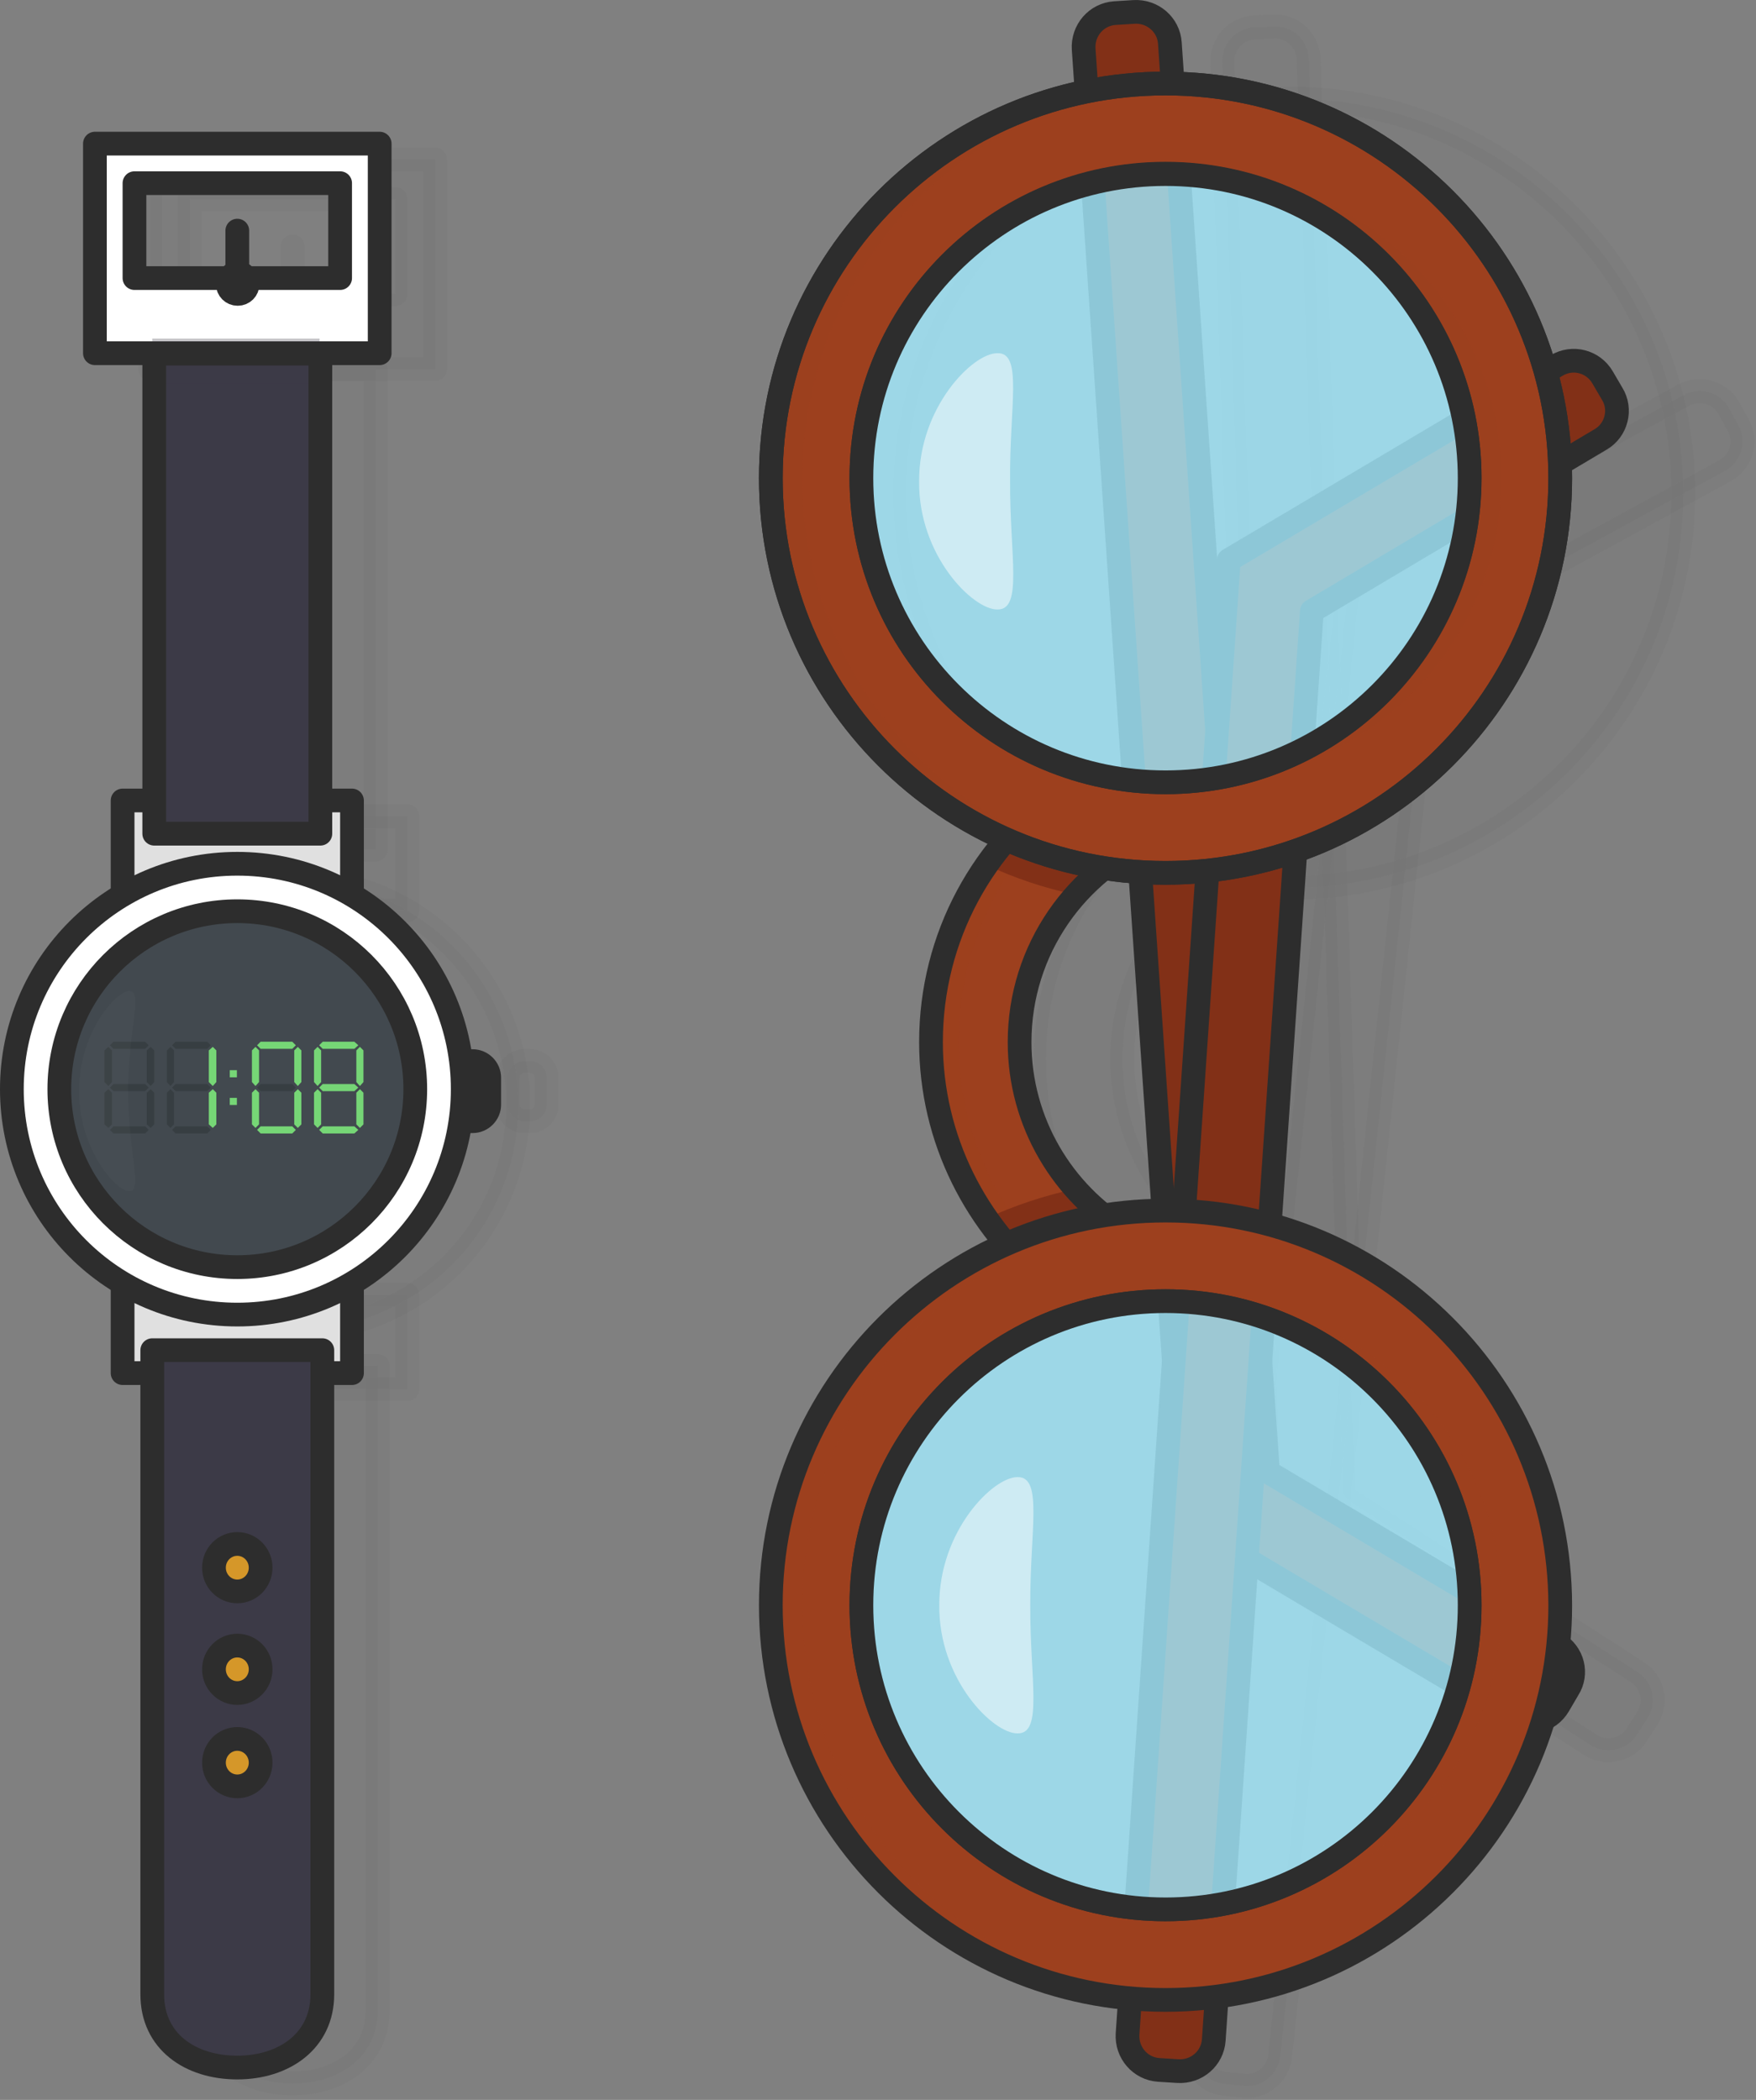 <svg width="444" height="531" viewBox="0 0 444 531" fill="none" xmlns="http://www.w3.org/2000/svg">
<rect x="0" y="0" width="444" height="531" fill="#808080" stroke="none"/>
<g opacity="0.2">
<path opacity="0.2" d="M38 40.318V93.318H110V40.318H38ZM100 74.318H48V50.318H100V74.318Z" fill="#2D2D2D" stroke="#2D2D2D" stroke-width="6" stroke-miterlimit="10" stroke-linecap="round" stroke-linejoin="round"/>
<path opacity="0.2" d="M74 62.318V74.318" stroke="#2D2D2D" stroke-width="6" stroke-miterlimit="10" stroke-linecap="round" stroke-linejoin="round"/>
<path opacity="0.2" d="M103 206.418H45V230.218H103V206.418Z" fill="#2D2D2D" stroke="#2D2D2D" stroke-width="6" stroke-miterlimit="10" stroke-linecap="round" stroke-linejoin="round"/>
<path opacity="0.2" d="M103 327.418H45V351.218H103V327.418Z" fill="#2D2D2D" stroke="#2D2D2D" stroke-width="6" stroke-miterlimit="10" stroke-linecap="round" stroke-linejoin="round"/>
<path opacity="0.2" d="M74 336.418C105.48 336.418 131 310.898 131 279.418C131 247.938 105.48 222.418 74 222.418C42.52 222.418 17 247.938 17 279.418C17 310.898 42.52 336.418 74 336.418Z" fill="#2D2D2D" stroke="#2D2D2D" stroke-width="6" stroke-miterlimit="10" stroke-linecap="round" stroke-linejoin="round"/>
<path opacity="0.2" d="M134 283.518H132.6C130.3 283.518 128.4 281.618 128.4 279.318V272.518C128.4 270.218 130.3 268.318 132.6 268.318H134C136.3 268.318 138.2 270.218 138.2 272.518V279.318C138.2 281.618 136.3 283.518 134 283.518Z" fill="#2D2D2D" stroke="#2D2D2D" stroke-width="6" stroke-miterlimit="10" stroke-linecap="round" stroke-linejoin="round"/>
<path opacity="0.2" d="M95 93.418H53V214.818H95V93.418Z" fill="#2D2D2D" stroke="#2D2D2D" stroke-width="6" stroke-miterlimit="10" stroke-linecap="round" stroke-linejoin="round"/>
<path opacity="0.2" d="M74 526.818C62.1 526.818 52.5 520.218 52.5 508.318V345.418H95.5V508.318C95.5 520.118 85.8 526.818 74 526.818Z" fill="#2D2D2D" stroke="#2D2D2D" stroke-width="6" stroke-miterlimit="10" stroke-linecap="round" stroke-linejoin="round"/>
</g>
<g opacity="0.2">
<path opacity="0.2" d="M288.5 327.118L309.1 314.718C293.3 304.318 283.1 286.118 283.8 265.818C284.6 242.418 299.7 222.918 320.4 215.318L297.5 201.918C276.6 215.318 262.4 238.418 261.5 265.018C260.6 289.618 271.2 312.118 288.5 327.118Z" fill="#2D2D2D" stroke="#2D2D2D" stroke-width="6" stroke-miterlimit="10" stroke-linecap="round" stroke-linejoin="round"/>
<path opacity="0.2" d="M414 422.818L342.6 376.818L330.9 14.918C330.7 10.218 326.8 6.518 322.1 6.718L317.3 6.918C312.6 7.118 308.9 11.018 309.1 15.718L321.1 389.018L402.1 441.218C406 443.718 411.3 442.618 413.8 438.718L416.4 434.718C419.1 430.618 418 425.418 414 422.818Z" fill="#2D2D2D" stroke="#2D2D2D" stroke-width="6" stroke-miterlimit="10" stroke-linecap="round" stroke-linejoin="round"/>
<path opacity="0.2" d="M436.2 119.017L361.6 159.717L323.7 519.817C323.2 524.517 319 527.917 314.4 527.417L309.6 526.917C304.9 526.417 301.5 522.217 302 517.617L341.1 146.117L425.7 99.917C429.8 97.717 435 99.217 437.2 103.317L439.5 107.517C441.8 111.617 440.3 116.717 436.2 119.017Z" fill="#2D2D2D" stroke="#2D2D2D" stroke-width="6" stroke-miterlimit="10" stroke-linecap="round" stroke-linejoin="round"/>
<path opacity="0.2" d="M325.8 224.518C380.918 224.518 425.6 179.836 425.6 124.718C425.6 69.6 380.918 24.918 325.8 24.918C270.682 24.918 226 69.6 226 124.718C226 179.836 270.682 224.518 325.8 224.518Z" fill="#2D2D2D" stroke="#2D2D2D" stroke-width="6" stroke-miterlimit="10" stroke-linecap="round" stroke-linejoin="round"/>
</g>
<path d="M393.6 415.618L320.6 372.218L295.8 10.918C295.5 6.218 291.4 2.718 286.7 3.018L281.9 3.318C277.2 3.618 273.7 7.718 274 12.418L299.6 385.018L382.5 434.218C386.5 436.618 391.7 435.318 394.1 431.218L396.5 427.118C399 423.218 397.7 418.018 393.6 415.618Z" fill="#823017"/>
<path d="M264.7 324.518L284.9 311.418C268.7 301.618 257.8 283.818 257.8 263.518C257.8 240.118 272.2 220.118 292.5 211.718L269.1 199.118C248.7 213.318 235.4 236.818 235.4 263.518C235.4 288.118 246.9 310.118 264.7 324.518Z" fill="#9D401E"/>
<path opacity="0.46" d="M242.4 263.418C242.4 238.018 254.5 215.518 273.2 201.218L269.2 199.018C248.8 213.218 235.5 236.718 235.5 263.418C235.5 288.118 246.9 310.118 264.8 324.518L268.8 321.918C252.6 307.518 242.4 286.618 242.4 263.418Z" fill="#9D401E"/>
<path d="M249.4 218.718C256.5 222.018 264.1 224.618 271.9 226.218C277.5 219.918 284.6 214.818 292.5 211.518L269.1 198.918C261.5 204.318 254.8 211.018 249.4 218.718Z" fill="#823017"/>
<path d="M264.7 324.518L284.9 311.418C280.1 308.518 275.7 304.818 271.9 300.618C264.1 302.318 256.5 304.818 249.4 308.118C253.7 314.218 258.9 319.818 264.7 324.518Z" fill="#823017"/>
<path d="M264.7 324.518L284.9 311.418C268.7 301.618 257.8 283.818 257.8 263.518C257.8 240.118 272.2 220.118 292.5 211.718L269.1 199.118C248.7 213.318 235.4 236.818 235.4 263.518C235.4 288.118 246.9 310.118 264.7 324.518Z" stroke="#2D2D2D" stroke-width="6" stroke-miterlimit="10" stroke-linecap="round" stroke-linejoin="round"/>
<path d="M393.6 415.618L320.6 372.218L295.8 10.918C295.5 6.218 291.4 2.718 286.7 3.018L281.9 3.318C277.2 3.618 273.7 7.718 274 12.418L299.6 385.018L382.5 434.218C386.5 436.618 391.7 435.318 394.1 431.218L396.5 427.118C399 423.218 397.7 418.018 393.6 415.618Z" stroke="#2D2D2D" stroke-width="6" stroke-miterlimit="10" stroke-linecap="round" stroke-linejoin="round"/>
<path d="M404.7 111.118L331.7 154.518L306.9 515.818C306.6 520.518 302.5 524.018 297.8 523.718L293 523.418C288.3 523.118 284.8 519.018 285.1 514.318L310.7 141.618L393.6 92.418C397.6 90.018 402.8 91.318 405.2 95.418L407.6 99.518C410.1 103.518 408.7 108.818 404.7 111.118Z" fill="#823017"/>
<path d="M404.7 111.118L331.7 154.518L306.9 515.818C306.6 520.518 302.5 524.018 297.8 523.718L293 523.418C288.3 523.118 284.8 519.018 285.1 514.318L310.7 141.618L393.6 92.418C397.6 90.018 402.8 91.318 405.2 95.418L407.6 99.518C410.1 103.518 408.7 108.818 404.7 111.118Z" stroke="#2D2D2D" stroke-width="6" stroke-miterlimit="10" stroke-linecap="round" stroke-linejoin="round"/>
<path d="M294.7 21.118C239.6 21.118 194.9 65.818 194.9 120.918C194.9 176.018 239.6 220.718 294.7 220.718C349.8 220.718 394.5 176.018 394.5 120.918C394.5 65.818 349.8 21.118 294.7 21.118ZM294.7 197.818C252.2 197.818 217.8 163.418 217.8 120.918C217.8 78.418 252.2 43.918 294.7 43.918C337.2 43.918 371.6 78.418 371.6 120.818C371.6 163.218 337.1 197.818 294.7 197.818Z" fill="#9D401E"/>
<g opacity="0.6">
<path opacity="0.6" d="M202.9 120.918C202.9 67.118 245.4 23.318 298.7 21.218C297.4 21.118 296 21.118 294.7 21.118C239.6 21.118 194.9 65.818 194.9 120.918C194.9 176.018 239.6 220.718 294.7 220.718C296 220.718 297.4 220.718 298.7 220.618C245.4 218.518 202.9 174.618 202.9 120.918Z" fill="#9D401E"/>
<path opacity="0.6" d="M298.7 197.718C300 197.818 301.4 197.818 302.7 197.818C345.2 197.818 379.6 163.418 379.6 120.918C379.6 78.418 345.1 43.918 302.7 43.918C301.4 43.918 300 43.918 298.7 44.018C339.3 46.118 371.6 79.718 371.6 120.818C371.6 161.918 339.3 195.618 298.7 197.718Z" fill="#9D401E"/>
</g>
<path d="M294.7 21.118C239.6 21.118 194.9 65.818 194.9 120.918C194.9 176.018 239.6 220.718 294.7 220.718C349.8 220.718 394.5 176.018 394.5 120.918C394.5 65.818 349.8 21.118 294.7 21.118ZM294.7 197.818C252.2 197.818 217.8 163.418 217.8 120.918C217.8 78.418 252.2 43.918 294.7 43.918C337.2 43.918 371.6 78.418 371.6 120.818C371.6 163.218 337.1 197.818 294.7 197.818Z" stroke="#2D2D2D" stroke-width="6" stroke-miterlimit="10" stroke-linecap="round" stroke-linejoin="round"/>
<path d="M294.7 220.718C349.818 220.718 394.5 176.036 394.5 120.918C394.5 65.8 349.818 21.118 294.7 21.118C239.582 21.118 194.9 65.8 194.9 120.918C194.9 176.036 239.582 220.718 294.7 220.718Z" stroke="#2D2D2D" stroke-width="6" stroke-miterlimit="10" stroke-linecap="round" stroke-linejoin="round"/>
<path opacity="0.81" d="M294.7 197.818C337.171 197.818 371.6 163.388 371.6 120.918C371.6 78.447 337.171 44.018 294.7 44.018C252.229 44.018 217.8 78.447 217.8 120.918C217.8 163.388 252.229 197.818 294.7 197.818Z" fill="#A4ECFF"/>
<path d="M294.7 197.818C337.171 197.818 371.6 163.388 371.6 120.918C371.6 78.447 337.171 44.018 294.7 44.018C252.229 44.018 217.8 78.447 217.8 120.918C217.8 163.388 252.229 197.818 294.7 197.818Z" stroke="#2D2D2D" stroke-width="6" stroke-miterlimit="10" stroke-linecap="round" stroke-linejoin="round"/>
<path d="M294.7 306.118C239.6 306.118 194.9 350.818 194.9 405.918C194.9 461.018 239.6 505.718 294.7 505.718C349.8 505.718 394.5 461.018 394.5 405.918C394.4 350.818 349.8 306.118 294.7 306.118ZM294.7 482.818C252.2 482.818 217.8 448.418 217.8 405.918C217.8 363.418 252.3 329.018 294.7 329.018C337.2 329.018 371.6 363.518 371.6 405.918C371.6 448.418 337.1 482.818 294.7 482.818Z" fill="#9D401E"/>
<g opacity="0.6">
<g opacity="0.6">
<g opacity="0.6">
<path opacity="0.6" d="M298.7 482.718C300 482.818 301.4 482.818 302.7 482.818C345.2 482.818 379.6 448.318 379.6 405.918C379.6 363.518 345.1 328.918 302.7 328.918C301.4 328.918 300 328.918 298.7 329.018C339.3 331.118 371.6 364.718 371.6 405.818C371.6 446.918 339.3 480.618 298.7 482.718Z" fill="#9D401E"/>
</g>
<g opacity="0.6">
<path opacity="0.6" d="M202.9 405.918C202.9 352.118 245.4 308.318 298.7 306.218C297.4 306.118 296 306.118 294.7 306.118C239.6 306.118 194.9 350.818 194.9 405.918C194.9 461.018 239.6 505.718 294.7 505.718C296 505.718 297.4 505.718 298.7 505.618C245.4 503.518 202.9 459.618 202.9 405.918Z" fill="#9D401E"/>
</g>
</g>
</g>
<path d="M294.7 306.118C239.6 306.118 194.9 350.818 194.9 405.918C194.9 461.018 239.6 505.718 294.7 505.718C349.8 505.718 394.5 461.018 394.5 405.918C394.4 350.818 349.8 306.118 294.7 306.118ZM294.7 482.818C252.2 482.818 217.8 448.418 217.8 405.918C217.8 363.418 252.3 329.018 294.7 329.018C337.2 329.018 371.6 363.518 371.6 405.918C371.6 448.418 337.1 482.818 294.7 482.818Z" stroke="#2D2D2D" stroke-width="6" stroke-miterlimit="10" stroke-linecap="round" stroke-linejoin="round"/>
<path opacity="0.81" d="M294.7 482.818C337.171 482.818 371.6 448.388 371.6 405.918C371.6 363.447 337.171 329.018 294.7 329.018C252.229 329.018 217.8 363.447 217.8 405.918C217.8 448.388 252.229 482.818 294.7 482.818Z" fill="#A4ECFF"/>
<path d="M294.7 482.818C337.171 482.818 371.6 448.388 371.6 405.918C371.6 363.447 337.171 329.018 294.7 329.018C252.229 329.018 217.8 363.447 217.8 405.918C217.8 448.388 252.229 482.818 294.7 482.818Z" stroke="#2D2D2D" stroke-width="6" stroke-miterlimit="10" stroke-linecap="round" stroke-linejoin="round"/>
<g opacity="0.71">
<path opacity="0.71" d="M255.4 121.718C255.3 140.418 258.7 154.218 252.2 154.118C246 154.218 232.2 140.418 232.4 121.718C232.3 103.018 246 89.218 252.2 89.318C258.7 89.118 255.2 102.918 255.4 121.718Z" fill="white"/>
</g>
<g opacity="0.71">
<path opacity="0.71" d="M260.5 405.918C260.4 424.618 263.8 438.418 257.3 438.318C251.1 438.418 237.3 424.618 237.5 405.918C237.4 387.218 251.1 373.418 257.3 373.518C263.8 373.418 260.4 387.118 260.5 405.918Z" fill="white"/>
</g>
<path d="M119.5 283.518H118.1C115.8 283.518 113.9 281.618 113.9 279.318V272.518C113.9 270.218 115.8 268.318 118.1 268.318H119.5C121.8 268.318 123.7 270.218 123.7 272.518V279.318C123.7 281.618 121.8 283.518 119.5 283.518Z" stroke="#2D2D2D" stroke-width="6" stroke-miterlimit="10" stroke-linecap="round" stroke-linejoin="round"/>
<path d="M119.5 283.518H118.1C115.8 283.518 113.9 281.618 113.9 279.318V272.518C113.9 270.218 115.8 268.318 118.1 268.318H119.5C121.8 268.318 123.7 270.218 123.7 272.518V279.318C123.7 281.618 121.8 283.518 119.5 283.518Z" fill="#2D2D2D"/>
<path d="M24 36.318V89.318H96V36.318H24ZM86 70.318H34V46.318H86V70.318Z" fill="white"/>
<path d="M24 36.318V89.318H96V36.318H24ZM86 70.318H34V46.318H86V70.318Z" stroke="#2D2D2D" stroke-width="6" stroke-miterlimit="10" stroke-linecap="round" stroke-linejoin="round"/>
<path d="M60 58.318V70.318" stroke="#2D2D2D" stroke-width="6" stroke-miterlimit="10" stroke-linecap="round" stroke-linejoin="round"/>
<path d="M89 202.418H31V226.218H89V202.418Z" fill="#E0E0E0"/>
<path d="M89 202.418H31V226.218H89V202.418Z" stroke="#2D2D2D" stroke-width="6" stroke-miterlimit="10" stroke-linecap="round" stroke-linejoin="round"/>
<path d="M89 323.418H31V347.218H89V323.418Z" fill="#E0E0E0"/>
<path d="M89 323.418H31V347.218H89V323.418Z" stroke="#2D2D2D" stroke-width="6" stroke-miterlimit="10" stroke-linecap="round" stroke-linejoin="round"/>
<path d="M60 332.418C91.48 332.418 117 306.898 117 275.418C117 243.938 91.48 218.418 60 218.418C28.52 218.418 3 243.938 3 275.418C3 306.898 28.52 332.418 60 332.418Z" fill="white"/>
<path d="M60 332.418C91.48 332.418 117 306.898 117 275.418C117 243.938 91.48 218.418 60 218.418C28.52 218.418 3 243.938 3 275.418C3 306.898 28.52 332.418 60 332.418Z" stroke="#2D2D2D" stroke-width="6" stroke-miterlimit="10" stroke-linecap="round" stroke-linejoin="round"/>
<path d="M60 320.418C84.853 320.418 105 300.271 105 275.418C105 250.565 84.853 230.418 60 230.418C35.147 230.418 15 250.565 15 275.418C15 300.271 35.147 320.418 60 320.418Z" fill="#42494F"/>
<path d="M60 320.418C84.853 320.418 105 300.271 105 275.418C105 250.565 84.853 230.418 60 230.418C35.147 230.418 15 250.565 15 275.418C15 300.271 35.147 320.418 60 320.418Z" stroke="#2D2D2D" stroke-width="6" stroke-miterlimit="10" stroke-linecap="round" stroke-linejoin="round"/>
<path d="M81 89.418H39V210.818H81V89.418Z" fill="#3C3A47"/>
<path opacity="0.3" d="M80.8 199.019H38.5V210.519H80.8V199.019Z" fill="#3C3A47"/>
<path opacity="0.3" d="M80.8 85.618H38.5V97.118H80.8V85.618Z" fill="#3C3A47"/>
<path d="M81 89.418H39V210.818H81V89.418Z" stroke="#2D2D2D" stroke-width="6" stroke-miterlimit="10" stroke-linecap="round" stroke-linejoin="round"/>
<path d="M60 522.818C48.1 522.818 38.5 516.218 38.5 504.318V341.418H81.5V504.318C81.5 516.118 71.8 522.818 60 522.818Z" fill="#3C3A47"/>
<path opacity="0.3" d="M80.8 341.418H38.5V352.918H80.8V341.418Z" fill="#3C3A47"/>
<path d="M60 522.818C48.1 522.818 38.5 516.218 38.5 504.318V341.418H81.5V504.318C81.5 516.118 71.8 522.818 60 522.818Z" stroke="#2D2D2D" stroke-width="6" stroke-miterlimit="10" stroke-linecap="round" stroke-linejoin="round"/>
<path d="M26.4 273.618V265.618L27.4 264.718L28.3 265.618V273.618L27.4 274.618L26.4 273.618Z" fill="#373E42"/>
<path d="M37.1 273.618V265.618L38.1 264.718L39 265.618V273.618L38.1 274.618L37.1 273.618Z" fill="#373E42"/>
<path d="M28.7 265.218L27.8 264.318L28.7 263.418H36.7L37.6 264.318L36.7 265.218H28.7Z" fill="#373E42"/>
<path d="M28.7 275.918L27.8 275.018L28.7 274.118H36.7L37.6 275.018L36.7 275.918H28.7Z" fill="#373E42"/>
<path d="M26.4 284.318V276.318L27.4 275.418L28.3 276.318V284.318L27.4 285.218L26.4 284.318Z" fill="#373E42"/>
<path d="M37.1 284.318V276.318L38.1 275.418L39 276.318V284.318L38.1 285.218L37.1 284.318Z" fill="#373E42"/>
<path d="M28.7 286.618L27.8 285.718L28.7 284.818H36.7L37.6 285.718L36.7 286.618H28.7Z" fill="#373E42"/>
<path d="M42.2 273.618V265.618L43.1 264.718L43.999 265.618V273.618L43.1 274.618L42.2 273.618Z" fill="#373E42"/>
<path d="M52.8 273.618V265.618L53.8 264.718L54.7 265.618V273.618L53.8 274.618L52.8 273.618Z" fill="#76D676"/>
<path d="M44.399 265.218L43.499 264.318L44.399 263.418H52.399L53.299 264.318L52.399 265.218H44.399Z" fill="#373E42"/>
<path d="M44.399 275.918L43.499 275.018L44.399 274.118H52.399L53.299 275.018L52.399 275.918H44.399Z" fill="#373E42"/>
<path d="M42.2 284.318V276.318L43.1 275.418L43.999 276.318V284.318L43.1 285.218L42.2 284.318Z" fill="#373E42"/>
<path d="M52.8 284.318V276.318L53.8 275.418L54.7 276.318V284.318L53.8 285.218L52.8 284.318Z" fill="#76D676"/>
<path d="M44.399 286.618L43.499 285.718L44.399 284.818H52.399L53.299 285.718L52.399 286.618H44.399Z" fill="#373E42"/>
<path d="M63.7 273.618V265.618L64.6 264.718L65.499 265.618V273.618L64.6 274.618L63.7 273.618Z" fill="#76D676"/>
<path d="M74.4 273.618V265.618L75.3 264.718L76.2 265.618V273.618L75.3 274.618L74.4 273.618Z" fill="#76D676"/>
<path d="M65.899 265.218L64.999 264.318L65.899 263.418H73.899L74.799 264.318L73.899 265.218H65.899Z" fill="#76D676"/>
<path d="M65.899 275.918L64.999 275.018L65.899 274.118H73.899L74.799 275.018L73.899 275.918H65.899Z" fill="#373E42"/>
<path d="M63.7 284.318V276.318L64.6 275.418L65.499 276.318V284.318L64.6 285.218L63.7 284.318Z" fill="#76D676"/>
<path d="M74.4 284.318V276.318L75.3 275.418L76.2 276.318V284.318L75.3 285.218L74.4 284.318Z" fill="#76D676"/>
<path d="M65.899 286.618L64.999 285.718L65.899 284.818H73.899L74.799 285.718L73.899 286.618H65.899Z" fill="#76D676"/>
<path d="M79.4 273.618V265.618L80.3 264.718L81.2 265.618V273.618L80.3 274.618L79.4 273.618Z" fill="#76D676"/>
<path d="M90.1 273.618V265.618L91 264.718L91.9 265.618V273.618L91 274.618L90.1 273.618Z" fill="#76D676"/>
<path d="M81.6 265.218L80.7 264.318L81.6 263.418H89.6L90.6 264.318L89.6 265.218H81.6Z" fill="#76D676"/>
<path d="M81.6 275.918L80.7 275.018L81.6 274.118H89.6L90.6 275.018L89.6 275.918H81.6Z" fill="#76D676"/>
<path d="M79.4 284.318V276.318L80.3 275.418L81.2 276.318V284.318L80.3 285.218L79.4 284.318Z" fill="#76D676"/>
<path d="M90.1 284.318V276.318L91 275.418L91.9 276.318V284.318L91 285.218L90.1 284.318Z" fill="#76D676"/>
<path d="M81.6 286.618L80.7 285.718L81.6 284.818H89.6L90.6 285.718L89.6 286.618H81.6Z" fill="#76D676"/>
<path d="M59.9 270.618H58.1V272.418H59.9V270.618Z" fill="#76D676"/>
<path d="M59.9 277.618H58.1V279.418H59.9V277.618Z" fill="#76D676"/>
<path d="M60.1 74.319C58.7 74.319 57.6 73.219 57.6 71.819V71.519C57.6 70.119 58.7 69.019 60.1 69.019C61.5 69.019 62.6 70.119 62.6 71.519V71.819C62.6 73.219 61.5 74.319 60.1 74.319Z" stroke="#2D2D2D" stroke-width="6" stroke-miterlimit="10" stroke-linecap="round" stroke-linejoin="round"/>
<path d="M60 402.418C63.258 402.418 65.9 399.732 65.9 396.418C65.9 393.104 63.258 390.418 60 390.418C56.741 390.418 54.1 393.104 54.1 396.418C54.1 399.732 56.741 402.418 60 402.418Z" fill="white"/>
<path d="M60 402.418C63.258 402.418 65.9 399.732 65.9 396.418C65.9 393.104 63.258 390.418 60 390.418C56.741 390.418 54.1 393.104 54.1 396.418C54.1 399.732 56.741 402.418 60 402.418Z" fill="#D59729" stroke="#2D2D2D" stroke-width="6" stroke-miterlimit="10" stroke-linecap="round" stroke-linejoin="round"/>
<path d="M60 428.118C63.258 428.118 65.9 425.432 65.9 422.118C65.9 418.804 63.258 416.118 60 416.118C56.741 416.118 54.1 418.804 54.1 422.118C54.1 425.432 56.741 428.118 60 428.118Z" fill="#D59729"/>
<path d="M60 428.118C63.258 428.118 65.9 425.432 65.9 422.118C65.9 418.804 63.258 416.118 60 416.118C56.741 416.118 54.1 418.804 54.1 422.118C54.1 425.432 56.741 428.118 60 428.118Z" stroke="#2D2D2D" stroke-width="6" stroke-miterlimit="10" stroke-linecap="round" stroke-linejoin="round"/>
<path d="M60 451.719C63.258 451.719 65.9 449.032 65.9 445.719C65.9 442.405 63.258 439.719 60 439.719C56.741 439.719 54.1 442.405 54.1 445.719C54.1 449.032 56.741 451.719 60 451.719Z" fill="#D59729"/>
<path d="M60 451.719C63.258 451.719 65.9 449.032 65.9 445.719C65.9 442.405 63.258 439.719 60 439.719C56.741 439.719 54.1 442.405 54.1 445.719C54.1 449.032 56.741 451.719 60 451.719Z" stroke="#2D2D2D" stroke-width="6" stroke-miterlimit="10" stroke-linecap="round" stroke-linejoin="round"/>
<g opacity="0.15">
<path opacity="0.15" d="M32.4 275.918C32.3 290.618 36.2 301.318 32.7 301.218C29.4 301.318 19.9 290.518 20 275.918C19.9 261.218 29.4 250.518 32.7 250.618C36.3 250.518 32.3 261.218 32.4 275.918Z" fill="white"/>
</g>
</svg>
